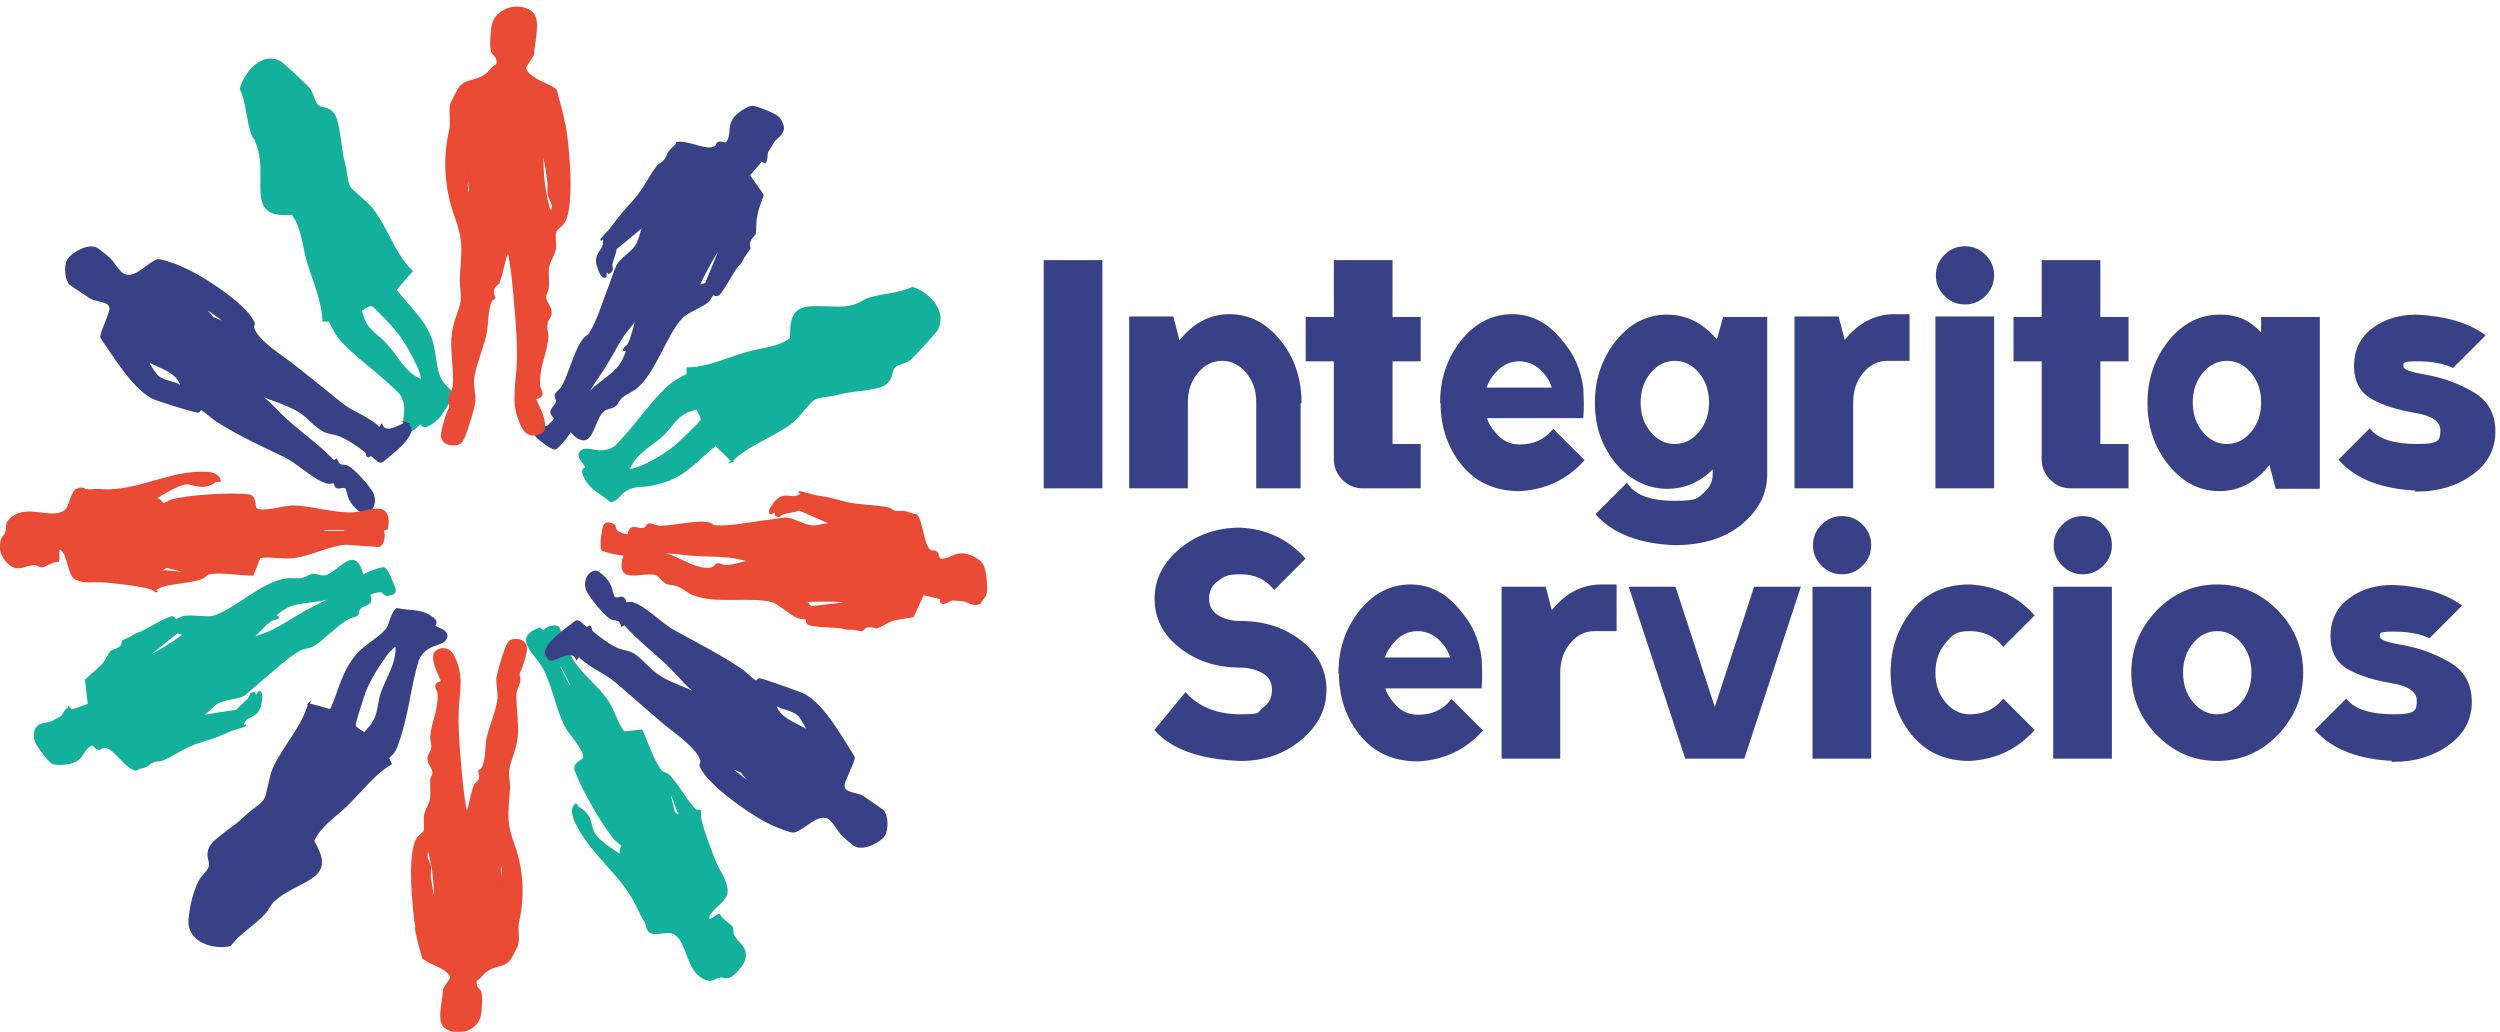 <?xml version="1.0" encoding="UTF-8"?>
<svg id="Capa_1" xmlns="http://www.w3.org/2000/svg" version="1.1" viewBox="0 0 541.1 223.3">
  <!-- Generator: Adobe Illustrator 29.2.0, SVG Export Plug-In . SVG Version: 2.1.0 Build 108)  -->
  <defs>
    <style>
      .st0 {
        fill: #e94b35;
        stroke: #e94a35;
      }

      .st0, .st1, .st2 {
        stroke-width: .4px;
      }

      .st0, .st1, .st2, .st3 {
        stroke-miterlimit: 10;
      }

      .st1 {
        fill: #13b09c;
        stroke: #15b09c;
      }

      .st2, .st3 {
        fill: #384186;
        stroke: #384187;
      }

      .st3 {
        stroke-width: .4px;
      }
    </style>
  </defs>
  <g>
    <path class="st3" d="M238.4,105.5h-12.3v-49h12.3v49Z"/>
    <path class="st3" d="M281.3,87.1v18.4h-9.2v-18.4c0-2.6-.7-4.7-2.2-6.5-1.5-1.8-3.3-2.7-5.4-2.7s-3.9.9-5.4,2.7c-1.5,1.8-2.2,4-2.2,6.5v18.4h-12.3v-36.8h9.2l1.4,5.4c3-3.9,6.6-5.9,10.9-5.9s7.9,1.9,10.9,5.6c3,3.7,4.5,8.2,4.5,13.3Z"/>
    <path class="st3" d="M301.2,96.3h6.1v9.2h-12.3c-1.7,0-3.1-.6-4.3-1.8-1.2-1.2-1.8-2.6-1.8-4.3v-21.4h-6.1v-9.2h6.1v-12.3h12.3v12.3h6.1v9.2h-6.1v18.4Z"/>
    <path class="st3" d="M311.9,87.1c0-5.1,1.5-9.5,4.5-13.3,3-3.7,6.6-5.6,10.9-5.6s7.9,2,10.9,5.9c2.4,2.8,3.8,6.1,4.3,10,0,1,.1,2,.1,3.1s0,2-.1,3.1h-20.9c.3,1.3,1,2.4,1.9,3.4,1.4,1.8,3.2,2.7,5.4,2.7,3.1,0,5.5-1.1,7.3-3.3l6.5,6.5c-3.6,4-8.2,6.2-13.8,6.5-5.3,0-9.4-1.9-12.4-5.6-3-3.7-4.5-8.2-4.5-13.3ZM321.5,84.1h14.6c-.3-1.3-.9-2.4-1.8-3.4-1.5-1.8-3.4-2.7-5.5-2.7s-3.9.9-5.4,2.7c-.9,1-1.6,2.2-1.9,3.4Z"/>
    <path class="st3" d="M362.5,117.8c-7.7-.3-13.3-2.5-16.9-6.5l6.5-6.5c1.8,2.6,5.2,3.8,10.3,3.8s5.1-.6,6.5-1.8c1.4-1.2,2-2.6,2-4.2v-1.5c-2.8,3-6.2,4.5-10.1,4.5s-7.9-1.8-10.9-5.4c-3-3.6-4.5-7.9-4.5-13s1.5-9.5,4.5-13.3c3-3.7,6.6-5.6,10.9-5.6s7.9,1.9,10.9,5.6l1.4-5.1h9.2v33.8c0,4.2-1.8,7.7-5.4,10.7-3.6,3-8.4,4.5-14.6,4.5ZM362.5,96.3c2.1,0,3.9-.9,5.4-2.7,1.5-1.8,2.2-4,2.2-6.5s-.7-4.7-2.2-6.5c-1.5-1.8-3.3-2.7-5.4-2.7s-3.9.9-5.4,2.7c-1.5,1.8-2.2,4-2.2,6.5s.7,4.7,2.2,6.5c1.5,1.8,3.3,2.7,5.4,2.7Z"/>
    <path class="st3" d="M399.1,74.1c3-3.9,6.6-5.9,10.9-5.9h3.1v9.7h-4.6c-2.1,0-3.9.9-5.4,2.7-1.5,1.8-2.2,4-2.2,6.5v18.4h-12.3v-36.8h9.2l1.4,5.4Z"/>
    <path class="st3" d="M431.4,59.6c0,1.7-.6,3.1-1.8,4.3-1.2,1.2-2.6,1.8-4.3,1.8s-3.1-.6-4.3-1.8c-1.2-1.2-1.8-2.6-1.8-4.3s.6-3.1,1.8-4.3c1.2-1.2,2.6-1.8,4.3-1.8s3.1.6,4.3,1.8c1.2,1.2,1.8,2.6,1.8,4.3ZM431.4,105.5h-12.3v-36.8h12.3v36.8Z"/>
    <path class="st3" d="M454.4,96.3h6.1v9.2h-12.3c-1.7,0-3.1-.6-4.3-1.8-1.2-1.2-1.8-2.6-1.8-4.3v-21.4h-6.1v-9.2h6.1v-12.3h12.3v12.3h6.1v9.2h-6.1v18.4Z"/>
    <path class="st3" d="M491.3,100.2c-3,3.9-6.6,5.9-10.9,5.9s-7.9-1.9-10.9-5.6c-3-3.7-4.5-8.2-4.5-13.3s1.5-9.5,4.5-13.3c3-3.7,6.6-5.6,10.9-5.6s6.6,1.4,9.2,4.1v-3.6h12.3v36.8h-9.2l-1.4-5.4ZM482,96.3c2.1,0,3.9-.9,5.4-2.7,1.5-1.8,2.2-4,2.2-6.5s-.7-4.7-2.2-6.5c-1.5-1.8-3.3-2.7-5.4-2.7s-3.9.9-5.4,2.7c-1.5,1.8-2.2,4-2.2,6.5s.7,4.7,2.2,6.5c1.5,1.8,3.3,2.7,5.4,2.7Z"/>
    <path class="st3" d="M523.3,106c-7.7-.3-13.3-2.5-16.9-6.5l6.5-6.5c1.8,2.2,5.2,3.3,10.3,3.3s5.1-1,5.2-3.1c0-2.1-1.9-3.4-5.5-4s-6.7-1.5-9.3-2.9c-2.6-1.4-3.9-3.8-3.9-7.1s1.3-6.1,3.9-8c2.6-2,5.8-2.9,9.5-2.9,6.1.3,11,1.7,14.6,4.3l-6.8,6.8c-1.9-.9-4.5-1.4-7.8-1.4s-3.1.4-3.1,1.3,1.7,1.4,5,2c3.4.6,6.7,1.7,10,3.6,3.3,1.8,4.9,4.7,4.9,8.5s-1.6,6.8-4.9,9.2c-3.3,2.4-7.3,3.6-11.9,3.6Z"/>
  </g>
  <g>
    <path class="st3" d="M268.5,164.5c-8.7-.3-14.8-2.5-18.4-6.5l6.5-7.9c2.8,3.1,6.8,4.7,11.9,4.7s3.6-.5,5-1.5c1.4-1,2-2.3,2-4s-.7-2.9-2-3.7c-1.4-.8-3-1.3-5-1.3-5.1,0-9.4-1.4-13-4.2s-5.4-6.3-5.4-10.5,1.8-7.7,5.4-10.7c3.6-3,7.9-4.5,13-4.5,5.6.3,10.2,2.5,13.8,6.5l-6.5,6.5c-1.8-2.2-4.2-3.3-7.3-3.3s-3.6.5-5,1.5c-1.4,1-2,2.3-2,4s.7,2.9,2,3.7c1.4.9,3,1.3,5,1.3,5.1,0,9.4,1.4,13,4.2s5.4,6.3,5.4,10.5-1.8,7.7-5.4,10.7c-3.6,3-7.9,4.5-13,4.5Z"/>
    <path class="st3" d="M289.9,145.6c0-5.1,1.5-9.5,4.5-13.3,3-3.7,6.6-5.6,10.9-5.6s7.9,2,10.9,5.9c2.4,2.8,3.8,6.1,4.3,10,0,1,.1,2,.1,3.1s0,2-.1,3.1h-20.9c.3,1.3,1,2.4,1.9,3.4,1.4,1.8,3.2,2.7,5.4,2.7,3.1,0,5.5-1.1,7.3-3.3l6.5,6.5c-3.6,4-8.2,6.2-13.8,6.5-5.3,0-9.4-1.9-12.4-5.6-3-3.7-4.5-8.2-4.5-13.3ZM299.5,142.5h14.6c-.3-1.3-.9-2.4-1.8-3.4-1.5-1.8-3.4-2.7-5.5-2.7s-3.9.9-5.4,2.7c-.9,1-1.6,2.2-1.9,3.4Z"/>
    <path class="st3" d="M335.7,132.6c3-3.9,6.6-5.9,10.9-5.9h3.1v9.7h-4.6c-2.1,0-3.9.9-5.4,2.7-1.5,1.8-2.2,4-2.2,6.5v18.4h-12.3v-36.8h9.2l1.4,5.4Z"/>
    <path class="st3" d="M371.1,153.8l8.7-26.6h9.7l-12.1,36.8h-12.5l-12.1-36.8h9.7l8.7,26.6Z"/>
    <path class="st3" d="M404.8,118c0,1.7-.6,3.1-1.8,4.3-1.2,1.2-2.6,1.8-4.3,1.8s-3.1-.6-4.3-1.8c-1.2-1.2-1.8-2.6-1.8-4.3s.6-3.1,1.8-4.3c1.2-1.2,2.6-1.8,4.3-1.8s3.1.6,4.3,1.8c1.2,1.2,1.8,2.6,1.8,4.3ZM404.8,164h-12.3v-36.8h12.3v36.8Z"/>
    <path class="st3" d="M409.4,145.6c0-5.1,1.5-9.5,4.5-13.3,3-3.7,7.1-5.6,12.4-5.6,5.6.3,10.2,2.5,13.8,6.5l-6.5,6.5c-1.8-2.2-4.2-3.3-7.3-3.3s-3.9.9-5.4,2.7c-1.5,1.8-2.2,4-2.2,6.5s.7,4.7,2.2,6.5c1.5,1.8,3.3,2.7,5.4,2.7,3.1,0,5.5-1.1,7.3-3.3l6.5,6.5c-3.6,4-8.2,6.2-13.8,6.5-5.3,0-9.4-1.9-12.4-5.6-3-3.7-4.5-8.2-4.5-13.3Z"/>
    <path class="st3" d="M456.9,118c0,1.7-.6,3.1-1.8,4.3-1.2,1.2-2.6,1.8-4.3,1.8s-3.1-.6-4.3-1.8c-1.2-1.2-1.8-2.6-1.8-4.3s.6-3.1,1.8-4.3c1.2-1.2,2.6-1.8,4.3-1.8s3.1.6,4.3,1.8c1.2,1.2,1.8,2.6,1.8,4.3ZM456.9,164h-12.3v-36.8h12.3v36.8Z"/>
    <path class="st3" d="M479.9,164.5c-5.1,0-9.4-1.9-13-5.6-3.6-3.7-5.4-8.2-5.4-13.3s1.8-9.5,5.4-13.3c3.6-3.7,7.9-5.6,13-5.6s9.4,1.9,13,5.6c3.6,3.7,5.4,8.2,5.4,13.3s-1.8,9.5-5.4,13.3c-3.6,3.7-7.9,5.6-13,5.6ZM479.9,154.8c2.1,0,3.9-.9,5.4-2.7,1.5-1.8,2.2-4,2.2-6.5s-.7-4.7-2.2-6.5c-1.5-1.8-3.3-2.7-5.4-2.7s-3.9.9-5.4,2.7c-1.5,1.8-2.2,4-2.2,6.5s.7,4.7,2.2,6.5c1.5,1.8,3.3,2.7,5.4,2.7Z"/>
    <path class="st3" d="M518.2,164.5c-7.7-.3-13.3-2.5-16.9-6.5l6.5-6.5c1.8,2.2,5.2,3.3,10.3,3.3s5.1-1,5.2-3.1c0-2.1-1.9-3.4-5.5-4s-6.7-1.5-9.3-2.9c-2.6-1.4-3.9-3.8-3.9-7.1s1.3-6.1,3.9-8c2.6-2,5.8-2.9,9.5-2.9,6.1.3,11,1.7,14.6,4.3l-6.8,6.8c-1.9-.9-4.5-1.4-7.8-1.4s-3.1.4-3.1,1.3,1.7,1.4,5,2c3.4.6,6.7,1.7,10,3.6,3.3,1.8,4.9,4.7,4.9,8.5s-1.6,6.8-4.9,9.2c-3.3,2.4-7.3,3.6-11.9,3.6Z"/>
  </g>
  <g>
    <path class="st1" d="M88.9,58.9l-3.3,3.8c2.9,3.9,6.1,6.2,7.8,11,.8,2.4.8,6,1.8,8.1s2.4,2.3,2.8,4c-1.6,2-2.3,4.4-4.7,5.9-2.1,1.3-1.8,0-2.2-.1s-2.3,2.8-3.4,1.1c-1-1.6,1.2-4.2-1.1-7.6-3.7-3.8-8.6-7.2-12.2-10.9-1.4-1.4-2.3-3.1-3.1-4.8h-1.3c-.2-4.3-2.1-8.6-3.4-12.8-1-3.5-1.1-7.2-3.3-10.3-3.4.2-6.4.1-6.7-4.3-.2-3,.3-6.8-.6-9.8s-1-2-1.4-3.1c-1.1-3-1.1-6.9-2.5-9.9,1-3.7,5-8.1,8.8-5.6.6.4,5.5,5,6,5.6.9,1.2.9,2.5,1.6,3.4s1.9.7,2.7,1.2c1.5.9,1.7,2.5,2,4.1.6,2.9.5,4.5,1.3,7.5.4,1.5.5,3.9,1.1,5s3.7,3.2,4.9,4.8c3.3,4.2,4.8,9.8,8.6,13.5ZM91.1,82.3c.6,0-.4-2.7-.6-3-1.2-2.6-3-5.9-4.9-8.1s-4.7-5-5-5.1c-.7-.3-1.9.8-2.6,1.1.5.7.5,1.6.9,2.4,1.3,2.5,3.1,3.1,4.8,5.1,2.4,2.6,3.8,6,7.3,7.5Z"/>
    <path class="st1" d="M14.9,153.1l.6.7,3.7-1.3-.6-5.3c1.1-1.1,2.3-2,3.4-3.1s1.7-2.8,2.1-3.1,1.2-.3,1.9-.9.4-1.1.6-1.3,1.5-.7,2-1c1.4-.9.7-.4,2.1-1,1.2-.5,6-3.5,6.7-3.2s.4.6.5.7,1.3-.7,1.9-.8c1.5-.3,5,.3,6.3,0,4.8-1.4,10.4-7.3,15.8-8.1,1.1-.2,2.4.1,3.5-.1.8-.2,1.5-.7,2.2-.9s2,.6,2.9.3c3.1-.9,6.4-7,8,0,.5-.6,4.2-1.9,4.6-1.7.8.3,2,3.5,2.3,4.4s-.3,1.1-1.1,1.3c-1.2.4-1.1-.6-1.8-.7s-2.1.3-2.6.7c1,2.4-1.1,2-1.9,2.8s-.3,1.3-.7,1.6-1.5.4-2.1.8c-2.5,1.5-5.6,4.8-7.6,5.9-.8.4-1.8.3-2.8.9-2.9,1.6-6,4.7-8.6,6.8-.6.5-3.1,2.7-3.4,2.9-1.4.8-4.2.8-5.7,1.7-1.3.7-2.3,2.3-3.7,2.9l7.9-1.2c.7-.9,1.7-1.6,2.5-2.5s0-1.2,1.2-1.3l.4.8.6-1c.9-.3.5,2,.4,2.4-.5,3.1-2.5,2.4-3.5,3.9s.3.8.2.9c0,.2-3,.9-3.5,1.2-2.7,1.2-3.5,1.5-6.2,2.3-3.4,1-5.5,2.8-8.4,4-.6.2-1.2,0-1.8.3-1.4.7-1,1-2.9,1.4-.4,0-.5.6-1.3.3-1.7-.6-3.9-3.9-5.5-4.6s-1.4.3-2.1.2c-1.2-.2-.9-1.7-2.4-.4-1.1,1-1.3,2.5-3.1,3.2-.9.4-3.8.7-4.6.2s-3.5-3.9-3.7-5.1.1-2.1.2-2.2c.7-1.3,2.3-1.1,3.1-1.4s2.1-1.1,2.3-1.2c.6-.4.8-1.6,1.6-1.8ZM39.9,137.3l-1.6-.4-7,5.6c3.1-1.4,5.9-3.2,8.6-5.2ZM73.7,128.1c-3.4,2.8-8.9,1.5-12.2,3.6s-.9,1.7-1.3,2-1,.2-1.6.6c-1.6,1.1-2.9,2.9-4.4,4.2,1.4-.8,3.4-1.3,4.8-2,2.4-1.2,4.6-2.7,6.9-4,2.3-1.3,4.8-2.4,7.1-3.7s1.1-.3.8-.7Z"/>
    <path class="st2" d="M88.1,91.6c-1,0-4.5,2.8-5.5.4l-.5.7c-2.4-2.5-5.6-3.2-8.3-5.4-3.3-2.7-6.7-5.4-10.1-8.1-2.3-1.9-8.1-5.3-8.9-8.3-.1-.4.4-.7,0-1.3-1.9-3.8-10.4-9.3-14.2-11.1-1.9-.9-4-1.8-6.1-2.2-.1,0-.3,0-.4,0-2.3.8-4.6,4.2-7.2,3.2-1.1-.4-2.3-2.6-3.2-3.5-.3-.3-2.5-2.1-2.8-2.2-1.7-1-5.3,1-6.2,2.5-.7,1.3-.5,4.2.5,5.2.2.2,4.1,2.7,4.5,3,1.2.7,4.2.5,4.2,2.3,0,1.1-2,5-2,6.1,0,.1,0,.2.1.3,2.9,4.1,6.5,10.3,10.8,12.8.8.5,9.5,3.2,10,3.1.4,0,.5-.7.8-.5.7.3,2.3,1.8,3.2,2.4,5,3.2,9.7,5.3,14.9,7.8,3,1.5,6.5,5.1,9.3,5.7.4.1,1.2-.2,1.4,0,.2.1,0,.8.6,1,.4.2,1.3-.3,1.8,0,.4.3.6,1.9.9,2.5.7,1.3,1.7,2.3,2.9,3,.2,0,.4.1.5,0,1.8-.5,2.4-2.9,1.3-4.6-1-1.6-3.6-4.5-5.1-5.4-1-.5-1.8.3-2.5-1.5l-.6.3c-3.2-3.4-6.9-5.9-10.2-8.9-1.8-1.6-3.3-3.5-5.2-4.9.4-.4.8,0,1.1.1,1.8.6,4.9,1.8,6.5,2.7,2.1,1.2,3.7,3.4,5.6,4.4,1,.6,2.3.6,3.4,1,1.8.7,4.2,2.3,5.7,3.5.4.3.2.9.6,1.1.1.1.4-.4.6-.3.4.2,1.1.9,1.6,1.3.3.2.6.2.9,0,1.9-1.6,5.5-4.2,6.1-6.6.1-.5-.7-1.8-1.2-1.8ZM39.3,83.7c-1.9-1.3-4.1-.9-5.6-2.7-.3-.3-1.8-2.7-1.7-2.9,2.5,1.4,6.7,2.4,7.3,5.6ZM49.5,70.2l-3.2-1.3c-.1,0-.2-.1-.3-.2l-2.3-2.7,5.8,4.2Z"/>
    <path class="st2" d="M66.8,152.4l4.8,1.3c2-4.4,2.5-8.4,5.9-12.2,1.7-1.9,4.8-3.5,6.2-5.3.9-1.2.9-3.3,2.2-4.4,2.4.6,4.9.1,7.2,1.6,2.1,1.3.8,1.7.9,2.1s3.4.9,2.5,2.7c-.9,1.7-4.2.8-6,4.5-1.6,5.1-2.2,11.2-3.8,16.3s-1.6,3.5-2.7,5.1l.6,1.2c-3.6,2.1-6.4,5.9-9.5,8.9-2.5,2.5-5.7,4.3-7.3,7.8,1.7,3.1,3,5.8-.6,8.1-2.5,1.6-5.9,2.8-8.1,5-.8.8-1.2,1.9-2,2.7-2.1,2.3-5.4,4.2-7.3,6.8-3.7.8-9.2-.9-8.8-5.6s1.8-7.4,2.1-8.1c.6-1.3,1.8-2,2.2-3.1s-.3-2.1-.2-3c.1-1.8,1.4-2.7,2.6-3.7,2.2-1.8,3.6-2.5,5.8-4.7,1.1-1,3.1-2.2,3.8-3.3.7-1.2,1.1-4.9,1.9-6.7,2.2-4.9,6.2-8.8,7.7-14.1ZM85.9,139.8c-.2-.6-2.1,1.6-2.3,1.9-1.7,2.3-3.7,5.5-4.7,8.2-.3.8-2.2,6.6-2.1,7,0,.8,1.6,1.3,2.1,1.9.4-.8,1.2-1.3,1.6-2,1.6-2.3,1.3-4.3,2.1-6.8,1.2-3.4,3.4-6.3,3.2-10.2Z"/>
    <path class="st2" d="M165.6,35.1l-.8-.3-2.7,3.1,3,4.3c-.5,1.5-1.1,2.9-1.4,4.5s-.2,3.4-.3,3.8-.9.9-1.2,1.8.2,1.2,0,1.5-1,1.4-1.3,1.9c-.8,1.6-.4.8-1.4,2s-3.5,6.2-4.3,6.2-.6-.4-.8-.3-.8,1.3-1.3,1.7c-1.1,1-4.6,2.3-5.5,3.4-3.6,3.7-5.7,11.8-10,15.3-.9.7-2.1,1.1-3,1.9s-.9,1.4-1.5,1.9-2,.5-2.7,1.2c-2.3,2.4-2.2,9.5-7,4.2-.1.8-2.8,3.8-3.2,3.9-.8.1-3.5-2-4.1-2.7s-.2-1.1.3-1.7c.8-.9,1.3,0,1.9-.3s1.7-1.4,1.9-1.9c-2-1.6,0-2.3.3-3.4.2-.5-.4-1.2-.2-1.7s1.1-1.1,1.5-1.8c1.4-2.6,2.6-7.1,3.9-9.2s1.4-1.3,2-2.2c1.8-2.9,3-7.2,4.3-10.4.3-.8,1.4-4,1.6-4.3.8-1.5,3.3-2.9,4.2-4.5s.9-3.2,1.8-4.4l-6.3,5.2c-.2,1.2-.7,2.3-1,3.5,0,.3.6,1.1-.5,1.8l-.7-.5v1.2c-.7.7-1.5-1.5-1.6-1.9-1.1-3,1.1-3.4,1.2-5.3s-.6-.6-.6-.7c0-.2,2.2-2.3,2.5-2.9,1.8-2.4,2.4-3.1,4.3-5.2,2.5-2.7,3.5-5.3,5.5-7.9.4-.5,1.1-.6,1.5-1.2.9-1.3.4-1.4,1.9-2.8s0-.8,1-1c1.7-.3,5.3,1.4,7,1.2s1.1-1,1.7-1.2c1.1-.4,1.6,1,2.3-.9.5-1.4,0-2.8,1.1-4.4.6-.8,3-2.6,4-2.5s5,1.6,5.7,2.5.9,1.9.9,2c0,1.5-1.5,2.2-2,2.9-.1.2-1.3,2.1-1.4,2.3-.3.6,0,1.8-.6,2.4ZM151.2,61.9l1.6-.5,3.5-8.6c-2,2.8-3.6,5.9-5.1,9ZM125.9,87.6c1.6-4.2,7.1-5.9,8.9-9.5s0-1.9.2-2.4.8-.7,1.1-1.3c.9-1.8,1.2-4.1,1.9-5.9-.9,1.4-2.3,2.9-3.2,4.2-1.5,2.3-2.7,4.8-4.2,7.1s-3.1,4.5-4.4,6.9-.8.8-.3,1.1Z"/>
    <path class="st0" d="M47.3,104.1c-.2,0-.5,0-.7.1-3.1,2.1-4.8.1-6.7.5s-5.1,2.4-6.2,3.1-.7,0-.6.7c1.2-1.3,2,.6,2.2.6.4,0,1.3-.6,1.8-.8,3.8-1,12.8-1.6,16.7-1.1,1.7.2,1.1,2.4,1.6,2.9,1.2,1.1,6.1-.5,7.8-.5,4,0,8.7,1.6,12.9,1.5,3.5,0,8.7-3.3,7.7,3.3l-1,.3c.6.9.2,3.2-.8,3.5l-7-.5c-3.8.2-7.8,2.5-11.5,2.9-2.5.3-4.9-.4-7.3,0l-1.5,3.8c-2.6,0-6.9-.8-9.4-.3-.6.1-1,.8-1.8,1.1-2.4.9-6.9.9-9,1.9s-.4.8-.6.9-.8-.5-1.1-.6c-2.8-.8-6.7-1.2-9.7-1.5s-4.8.4-6.8-.7c-1.5-.8-1.5-5.6-3.2-6.4-.9-.2-.2,2.1-.5,2.6-1.1-.1-3,1.2-3.5,1.2s-1-.5-1.6-.5c-2,0-3.6,1.7-5.6-.2s-1.8-3.6-1.6-4.7.9-1.3,1-1.9c.4-1.4-.2-2.1,1.4-3.3,3.4-2.6,8,.5,11.1-1.2,1.6-.9,1.5-4.4,3-4.9s1.3.2,2.1.2c1.7,0,1.8-.2,3.5,0,7,.3,13.4-3.5,20.5-3.8,1.6,0,4.3-.2,4.7,1.8ZM39.6,123.6l-3.6-.9-1.8,1.2c1.6-.5,2.9-.1,4.4,0s1.1.2,1-.3ZM74.7,114.5h-4.1c-.3,0-1.2.6-1.9.3v.3s6,0,6,0v-.6Z"/>
    <path class="st1" d="M124.8,174.2c0,.2.2.5.4.6,3.3,1.9,2.3,4.3,3.6,6s4.4,3.6,5.5,4.3c.4.2.3.7.9.2-1.7-.5-.4-2.1-.5-2.3-.2-.3-1.1-.9-1.5-1.3-2.7-3.1-7.2-11-8.6-14.9-.6-1.6,1.6-2.1,1.8-2.8.4-1.6-3.3-5.4-4-6.9-1.9-3.7-2.7-8.7-4.7-12.5-1.7-3.2-6.8-6.5-.8-8.6l.7.8c.5-1,2.6-1.7,3.3-.9l2.8,6.7c2,3.4,5.7,6,7.8,9.2,1.4,2.1,2,4.7,3.5,6.7l3.9-.4c1.1,2.4,2.5,6.7,4.1,8.7.4.5,1.2.5,1.8,1.1,1.8,1.8,4,5.9,5.7,7.4.3.3.9,0,1,.2s0,.9,0,1.3c.6,3,2.1,6.7,3.2,9.6.8,2,2.6,4.2,2.6,6.5s-4.1,4-4,5.9c.2.9,1.9-.8,2.4-.8.4,1,2.4,2.2,2.7,2.7s0,1.2.3,1.7c.9,1.9,3.1,2.5,2.4,5.3-.3,1.1-2.2,3.3-3.2,3.7s-1.5-.2-2.1,0c-1.4.3-1.7,1.2-3.5.3-3.7-1.9-3.3-7.6-6.2-9.6-1.5-1-4.4.6-5.6-.6-.6-.6-.4-1.3-.8-2-.9-1.5-.9-1.5-1.7-3.2-3-6.6-9.2-10.7-12.7-17.1-.8-1.4-2.1-3.8-.7-5.1ZM145,172.2l.9,3.7,1.9,1.2c-1.2-1.3-1.4-2.6-2-4.1-.1-.3-.3-1.1-.7-.8ZM121,144.2l1.9,3.8c.1.3,1.1.9,1.1,1.6h.3c0-.1-2.8-5.6-2.8-5.6l-.5.3Z"/>
    <path class="st2" d="M119.3,142.8c1,.1,4.6-2.6,5.5-.2l.5-.7c2.3,2.5,5.4,3.4,8.1,5.7,3.2,2.8,6.5,5.6,9.8,8.5,2.3,2,7.9,5.6,8.6,8.6.1.4-.4.7-.1,1.3,1.8,3.8,10.1,9.6,13.8,11.6,1.9,1,3.9,1.9,6,2.4.1,0,.3,0,.4,0,2.4-.7,4.7-4,7.3-3,1,.4,2.2,2.7,3.1,3.7.3.3,2.5,2.2,2.8,2.3,1.7,1,5.4-.8,6.3-2.3.7-1.2.7-4.2-.3-5.2-.2-.2-4-2.8-4.4-3.1-1.2-.7-4.2-.6-4.1-2.4,0-1.1,2.2-4.9,2.2-6,0-.1,0-.2-.1-.3-2.7-4.2-6.1-10.6-10.4-13.2-.8-.5-9.4-3.5-9.9-3.5-.4,0-.5.6-.8.5-.7-.3-2.2-1.9-3.1-2.5-4.9-3.3-9.5-5.6-14.6-8.4-2.9-1.6-6.3-5.3-9.1-6.1-.4-.1-1.2.1-1.4,0-.2-.1,0-.8-.6-1.1-.4-.2-1.3.3-1.8,0-.4-.3-.6-1.9-.9-2.5-.6-1.3-1.6-2.4-2.8-3.1-.2-.1-.4-.1-.5-.1-1.9.4-2.5,2.8-1.5,4.5,1,1.6,3.4,4.7,4.9,5.6.9.6,1.9-.2,2.4,1.6l.6-.3c3.1,3.5,6.7,6.2,9.9,9.3,1.7,1.7,3.2,3.6,5,5.1-.4.4-.8,0-1.1-.2-1.8-.7-4.9-1.9-6.4-3-2.1-1.3-3.6-3.5-5.5-4.7-1-.6-2.3-.7-3.4-1.1-1.8-.8-4.1-2.5-5.5-3.7-.3-.3-.2-.9-.6-1.2-.1-.1-.4.4-.6.3-.4-.2-1.1-.9-1.6-1.3-.3-.2-.6-.2-.9,0-1.9,1.6-5.6,3.9-6.4,6.4-.1.5.6,1.8,1.1,1.8ZM167.8,152.4c1.8,1.3,4.1,1,5.5,2.9.2.3,1.7,2.8,1.6,2.9-2.4-1.5-6.6-2.7-7.1-5.8ZM157.1,165.5l3.2,1.5c.1,0,.2.1.3.2l2.2,2.8-5.6-4.5Z"/>
    <path class="st0" d="M122.1,26.8c-.4-2.3-1.1-4.7-1.7-7,0-.2-.2-.4-.3-.5-2.1-1.4-4.9-1.9-6.3-4.1-.2-.3-.2-.6,0-.9l1.5-2.3c0-.1.1-.2.1-.4.1-2.4,1.5-7.2-.2-8.8-2.6-2.4-7.9-1-8.6,2.8-.2,1.1-.5,4.7-.1,5.6.2.5.8.8,1,1.3.6,1.9-.3,1.5-.9,2.2-2.6,3.4-4.9,2.1-6.9,4-.3.3-2,3.5-2.1,4-.3,1.8.2,3.9-.2,5.6-1.4,6-1,12.2,1,18,2.2,6,1.7,7.5,1.3,14.2,0,1.4.4,3.6.2,4.8-.6,2.8-1.8,4.5-2,8-.2,3,.6,7.7.3,10.2-.1,1.2-1.4,2.2-.8,4.1,0,.2,0,.5,0,.7-.7,1.1-1.6,4.4-1.8,5.9,0,0,0,2,2.5,2,1.5,0,1.8-.5,2.4-1.8.6-1.6,2.1-6.1,2.2-7.6.1-1.1-.4-3.4-.3-4.5.2-2.9,2.1-7,2.7-10,.5-2.4.2-5.3,1.3-7.4.1-.2.6-.2.6-.4,0-.4-.4-.8-.3-1.5.1-1.1,1-1.5,1.2-1.8.9-2.2,1.1-4.8,2.1-7,.8,3.5,1.1,7.1,1.4,10.7.4,4,.9,10.3.6,14.5-.3,4.8-1.3,8.6,1.2,13.2.9,1.7,2.8,1.9,4.2.8.2-.1.3-.3.3-.5.4-2.6-1.1-4.4-1.9-6.7,2.5-.4,1-1.7.9-2.8-.2-4.3,1.6-6.9,1.8-10.6,0-.9-.4-1.6-.2-2.8.1-.7.8-1.3.9-2.1.1-1.5-1.2-2.5-1.2-3.6,0-.6.5-1.3.6-2,.1-1.4-.1-2.9,0-4.2.2-1.5,1.2-2.7,1.5-4.1.2-1.2-.2-2.8.1-3.8.2-.7,1.4-1.4,1.8-2,2.3-3.7,1-16.8.2-21.3ZM101.6,43c0,0-.5-1.7-.5-1.8v-5.8l.6,5.7-.2,1.8ZM119.3,45.7c-.5,0-.6-1-.7-1.4-.9-3.4-1.2-7.2-1.2-10.7.5,0,.4.6.5,1,.3,1.3.5,2.8.7,4.2.2,1,0,2.1.1,3.2.2,1.3,1.5,2.1.6,3.9Z"/>
    <path class="st0" d="M90,200.9c.3,2.1,1,4.2,1.5,6.2,0,.2.1.3.3.4,1.8,1.3,4.4,1.7,5.7,3.6.2.2.1.6,0,.8l-1.3,2c0,.1-.1.2-.1.4-.1,2.1-1.4,6.5.1,7.9,2.3,2.1,7.1.9,7.7-2.5.2-1,.4-4.2.1-5-.2-.4-.7-.7-.9-1.2-.5-1.7.3-1.4.8-2,2.3-3,4.4-1.9,6.2-3.6.3-.2,1.8-3.1,1.9-3.6.3-1.6-.2-3.4.2-5,1.2-5.3.9-10.9-.9-16.1-2-5.4-1.5-6.7-1.1-12.7,0-1.2-.4-3.2-.1-4.3.5-2.5,1.6-4.1,1.8-7.2.2-2.7-.5-6.9-.3-9.1.1-1.1,1.2-2,.7-3.7,0-.2,0-.4,0-.6.6-1,1.5-3.9,1.6-5.3,0,0,0-1.8-2.2-1.8-1.3,0-1.6.4-2.1,1.6-.6,1.4-1.8,5.5-2,6.8,0,1,.3,3,.3,4.1-.2,2.6-1.9,6.3-2.4,8.9-.4,2.1-.1,4.7-1.2,6.6-.1.2-.6.2-.6.4,0,.4.3.7.2,1.4-.1.9-.9,1.3-1.1,1.6-.8,1.9-1,4.3-1.8,6.3-.7-3.1-1-6.4-1.3-9.6-.3-3.6-.8-9.2-.6-13,.2-4.3,1.2-7.7-1.1-11.8-.8-1.5-2.5-1.7-3.7-.7-.1.1-.2.3-.3.5-.3,2.3,1,4,1.7,6-2.3.4-.9,1.5-.8,2.5.2,3.8-1.4,6.2-1.6,9.5,0,.8.4,1.5.2,2.5-.1.6-.7,1.2-.8,1.9-.1,1.3,1.1,2.2,1.1,3.2,0,.6-.5,1.2-.5,1.8,0,1.2.1,2.6,0,3.8-.2,1.3-1.1,2.4-1.3,3.6-.2,1.1.1,2.5-.1,3.4-.2.6-1.3,1.2-1.6,1.8-2,3.3-.9,15-.2,19.1ZM108.4,186.4c0,0,.4,1.5.4,1.6v5.2s-.6-5.1-.6-5.1l.2-1.6ZM92.5,184c.4,0,.5.9.6,1.3.8,3,1,6.5,1.1,9.6-.4,0-.3-.6-.4-.9-.3-1.2-.5-2.5-.7-3.7-.1-.9,0-1.9,0-2.8-.2-1.1-1.3-1.9-.5-3.4Z"/>
    <path class="st0" d="M203.7,130.4v-.9c-.1,0-3.9-.9-3.9-.9l-2.2,4.8c-1.5.3-3,.4-4.4.8-1,.3-2.9,1.5-3.3,1.6s-1.2-.4-2.1-.2-.9.7-1.2.8-1.6-.3-2.2-.3c-1.7,0-.8,0-2.3-.3-1.3-.2-6.9-.2-7.3-.9s0-.8-.1-.9-1.4-.2-2-.4c-1.4-.5-4.1-3-5.4-3.4-4.8-1.4-12.6.5-17.6-1.7-1-.5-1.9-1.4-3.1-1.8s-1.6-.2-2.3-.5c-.8-.3-1.4-1.6-2.3-1.9-3.1-.9-9,2.5-6.8-4.3-.7.2-4.5-.7-4.8-1-.5-.7,0-4.1.3-5s.9-.8,1.6-.6c1.2.3.6,1.1,1.2,1.6s2,.9,2.5.8c.4-2.5,1.9-1.2,3-1.3s.9-.9,1.4-1,1.5.4,2.2.5c2.9,0,7.2-1,9.5-.9s1.7.7,2.8.8c3.3.2,7.4-.7,10.7-1.1s4.1-.6,4.4-.6c1.6,0,4,1.6,5.7,1.7s3.1-.7,4.6-.4l-7.3-3.2c-1.1.4-2.3.5-3.4.8s-.6,1-1.7.4v-.9c0,0-1,.5-1,.5-.9-.2.6-2,.8-2.3,2-2.4,3.3-.7,5-1.4s.2-.8.3-.9c.1-.1,3,.8,3.6.9,2.9.4,3.7.7,6.4,1.4s6.1.6,9.2,1.2c.6.1,1,.7,1.7.8,1.5.1,1.3-.3,3.2.4s.7-.3,1.3.4c1.1,1.4,1.4,5.5,2.3,6.9s1.3.5,1.9,1c.9.8,0,1.9,1.8,1.6,1.4-.2,2.4-1.4,4.3-1.1s3.6,1.5,4,2.4c.6,1.2,1,5.2.6,6.3,0,.1-1.2,1.7-1.2,1.8-1.2.7-2.6-.3-3.4-.5s-2.4-.2-2.5-.2c-.7,0-1.5.9-2.3.7ZM174.4,130.2l1.1,1.2,8.8-1c-3.3-.5-6.6-.4-9.9-.3ZM141,119.6c4.2-.5,8.3,3.6,12.2,3.5,1.5,0,1.6-.9,2.1-1s1,.4,1.7.4c1.9,0,4-.9,5.9-1.1-1.6-.1-3.5-.8-5-.9-2.6-.3-5.3-.2-7.9-.4s-5.2-.6-7.9-.7c-.4,0-1.1-.3-1,.2Z"/>
    <path class="st1" d="M158.5,99.8l-3.6-3.5c-3.8,2.9-6.1,6.2-10.8,7.8s-5.8.7-7.9,1.6-2.3,2.5-4,2.8c-1.9-1.7-4.2-2.5-5.5-5-1.2-2.2,0-1.9.2-2.3s-2.6-2.5-1-3.6,4,1.4,7.4-1c3.7-3.7,7.1-8.8,10.8-12.4,1.4-1.4,3-2.3,4.7-3.1v-1.4c4.2,0,8.4-2,12.4-3.2s7-1,10-3.2c0-3.5,0-6.6,4.3-6.8s6.5.5,9.4-.4c1.1-.3,2-1,3-1.4,2.9-1,6.7-1,9.6-2.4,3.6,1.1,7.6,5.4,5.1,9.3-.4.6-5,5.6-5.6,6.1-1.1.9-2.5.9-3.3,1.6s-.7,2-1.2,2.8c-.9,1.5-2.4,1.7-4,2-2.8.5-4.3.4-7.3,1.2-1.4.4-3.8.4-4.9,1-1.2.6-3.2,3.7-4.8,5-4.2,3.3-9.5,4.7-13.3,8.6ZM135.9,101.5c0,.6,2.6-.4,2.9-.5,2.6-1.1,5.8-3,7.9-4.9s4.9-4.7,5.1-5.1c.3-.7-.8-2-1-2.7-.7.5-1.6.5-2.3.9-2.5,1.3-3.1,3.1-5,4.9-2.6,2.4-5.9,3.8-7.4,7.4Z"/>
  </g>
</svg>